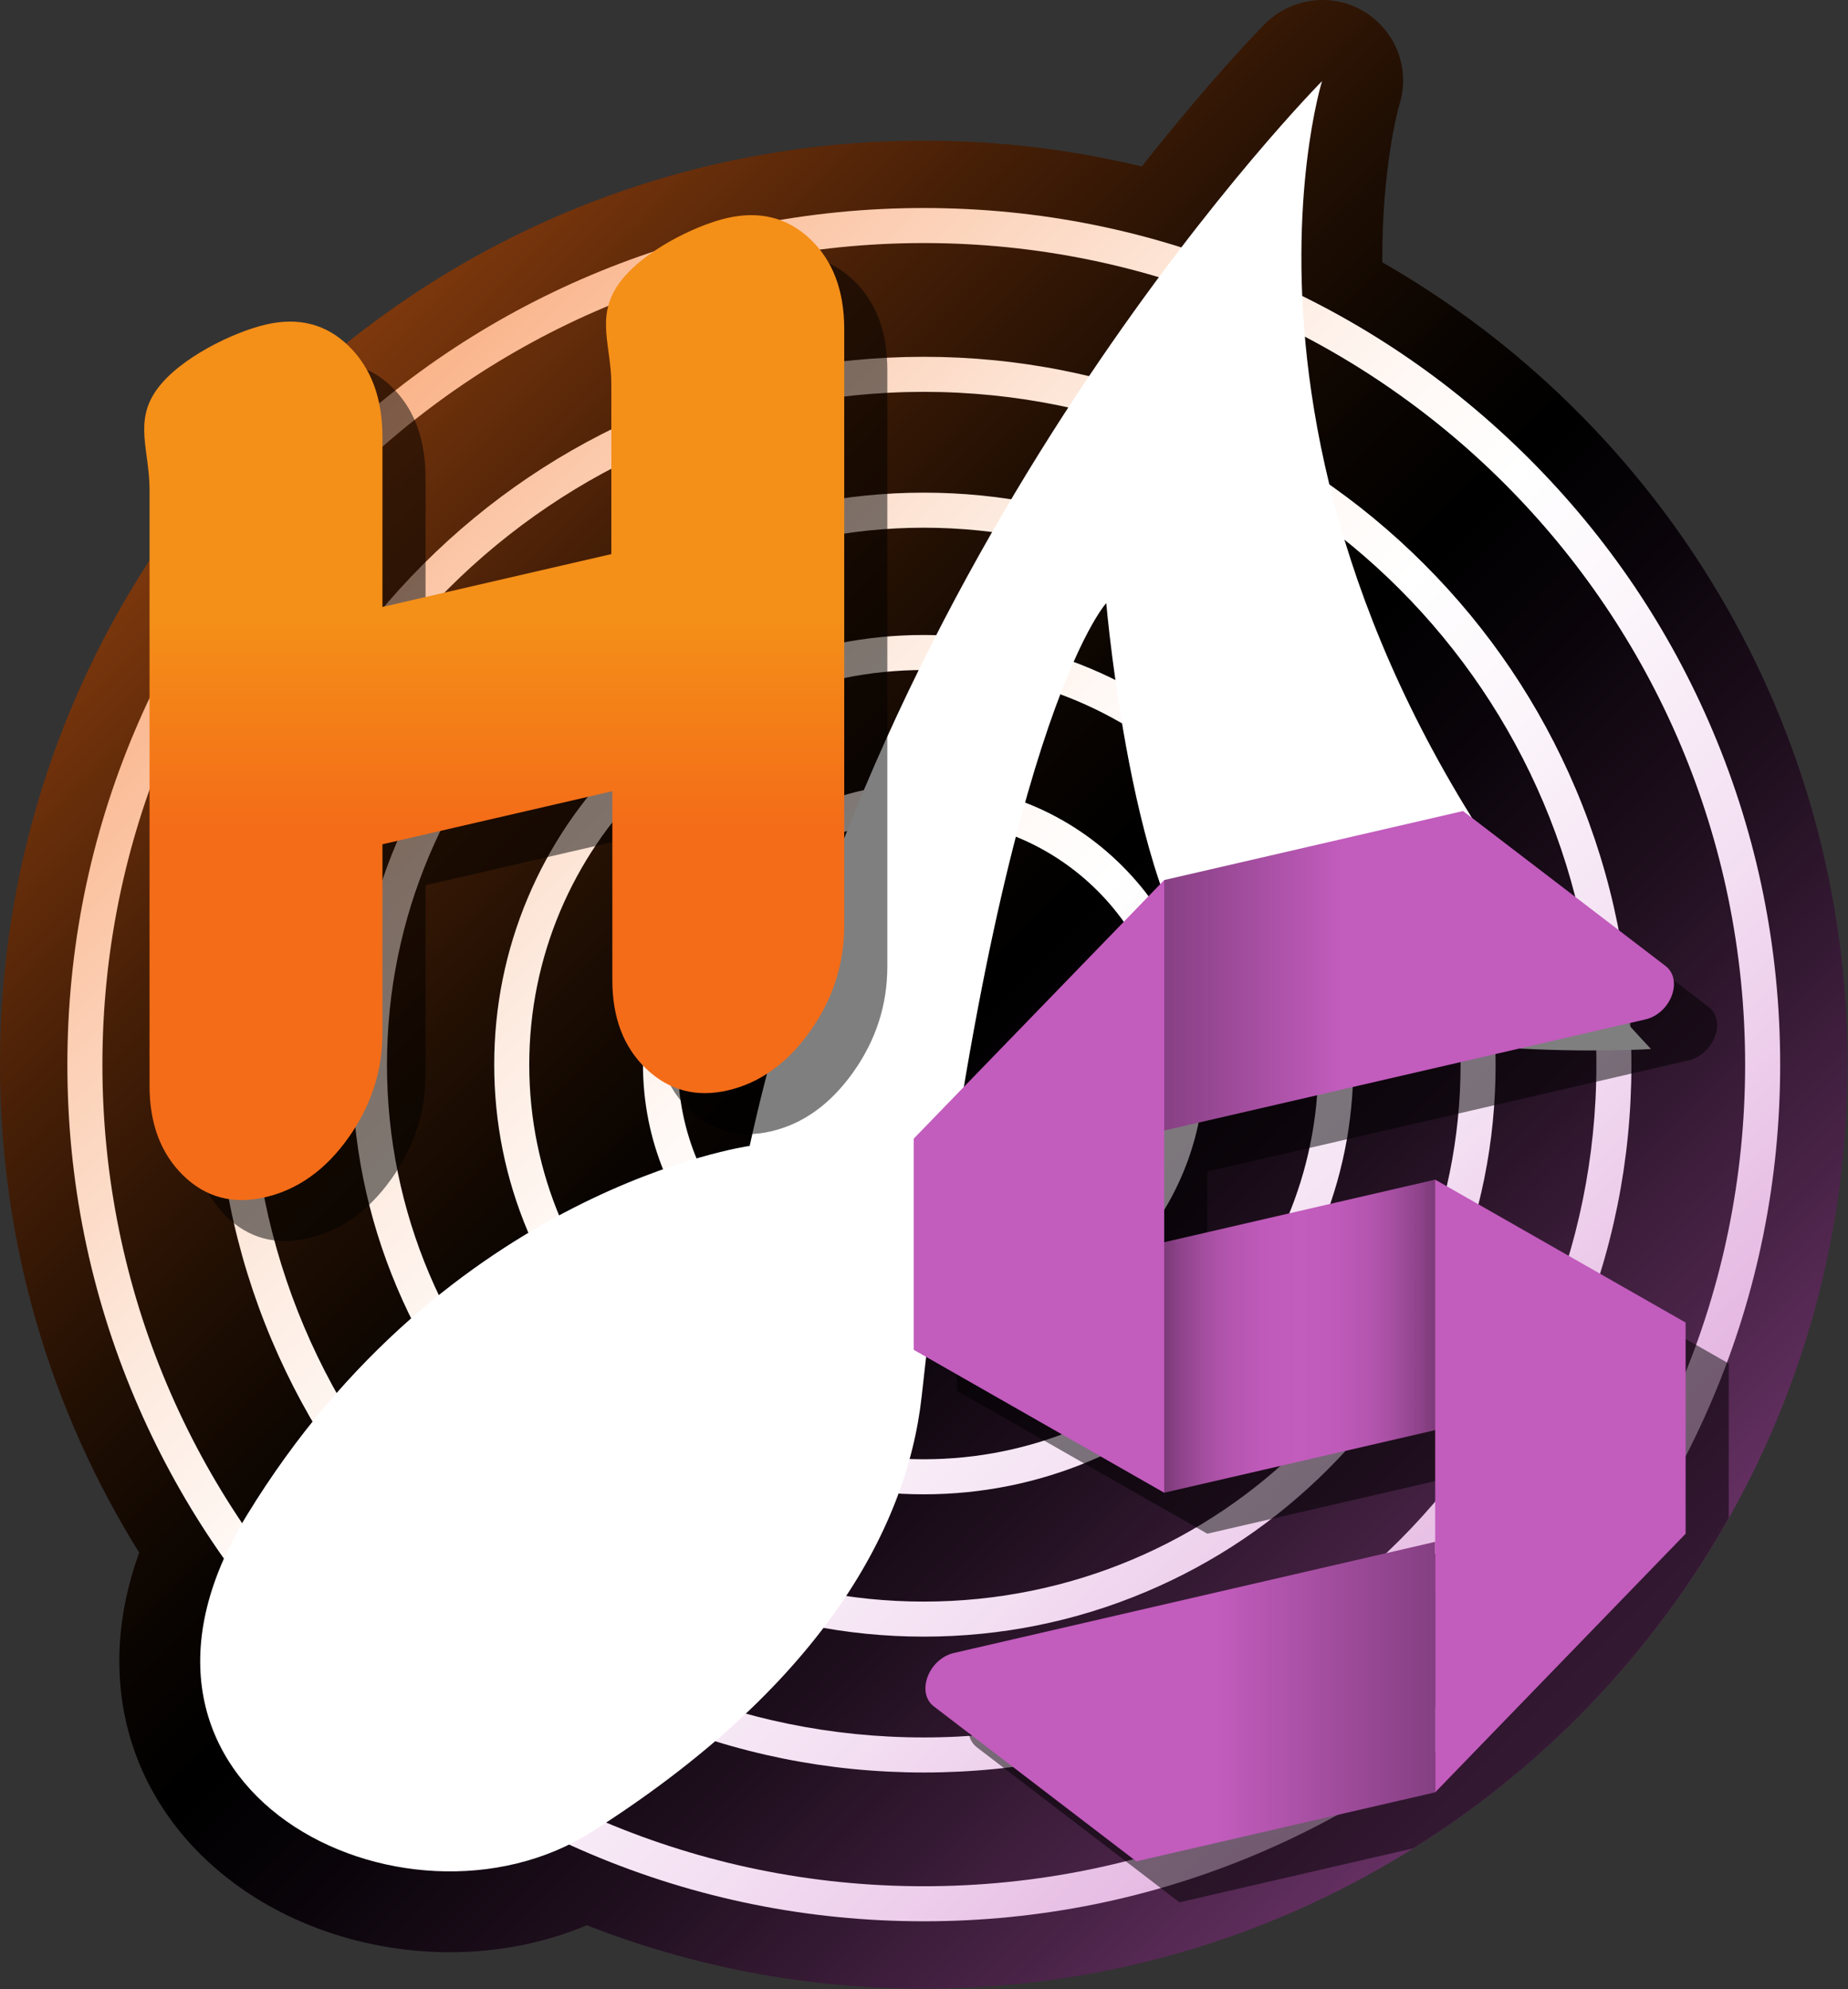 <?xml version="1.0" encoding="UTF-8" standalone="no"?>
<!-- Generator: Adobe Illustrator 27.7.0, SVG Export Plug-In . SVG Version: 6.00 Build 0)  -->

<svg
   xmlns:dc="http://purl.org/dc/elements/1.1/"
   xmlns:cc="http://creativecommons.org/ns#"
   xmlns:rdf="http://www.w3.org/1999/02/22-rdf-syntax-ns#"
   xmlns:svg="http://www.w3.org/2000/svg"
   xmlns="http://www.w3.org/2000/svg"
   xmlns:xlink="http://www.w3.org/1999/xlink"
   xmlns:sodipodi="http://sodipodi.sourceforge.net/DTD/sodipodi-0.dtd"
   xmlns:inkscape="http://www.inkscape.org/namespaces/inkscape"
   version="1.1"
   id="Layer_1"
   x="0px"
   y="0px"
   viewBox="0 0 666.667 717.395"
   xml:space="preserve"
   sodipodi:docname="Heaven Studio (2024) (Favicon).svg"
   width="666.667"
   height="717.395"
   inkscape:version="0.92.4 (5da689c313, 2019-01-14)"><rect x="0" y="0" width="666.667" height="717.395" fill="#333333" stroke="none"/><defs
   id="defs1105" /><sodipodi:namedview
   pagecolor="#ffffff"
   bordercolor="#666666"
   borderopacity="1"
   objecttolerance="10"
   gridtolerance="10"
   guidetolerance="10"
   inkscape:pageopacity="0"
   inkscape:pageshadow="2"
   inkscape:window-width="1920"
   inkscape:window-height="1057"
   id="namedview1103"
   showgrid="false"
   fit-margin-top="0"
   fit-margin-left="0"
   fit-margin-right="0"
   fit-margin-bottom="0"
   inkscape:zoom="1.6504149"
   inkscape:cx="250"
   inkscape:cy="269.02323"
   inkscape:window-x="-8"
   inkscape:window-y="-8"
   inkscape:window-maximized="1"
   inkscape:current-layer="Layer_1" />
<style
   type="text/css"
   id="style962">
	.st0{fill:url(#SVGID_1_);}
	.st1{fill:url(#SVGID_00000144335532490285817670000017177459772321954456_);}
	.st2{fill:#FFFFFF;}
	.st3{opacity:0.5;}
	.st4{clip-path:url(#SVGID_00000001635015186061675520000015581957648057653911_);}
	.st5{fill:url(#SVGID_00000008124077495115785240000004775082314774504849_);}
	.st6{fill:url(#SVGID_00000060009522758130349580000014920485761718506887_);}
	.st7{fill:url(#SVGID_00000167383825060796205900000000406796271020868789_);}
	.st8{fill:#C25CBD;}
	.st9{fill:url(#H_00000042700846459345114850000012676351309542655361_);}
</style>
<g
   id="_x266A__00000141457073314822567620000010387162877015829889_"
   transform="matrix(1.333,0,0,1.333,0,9.6265109e-6)">
	<linearGradient
   id="SVGID_1_"
   gradientUnits="userSpaceOnUse"
   x1="-35.953"
   y1="4.296"
   x2="530.549"
   y2="570.797">
		<stop
   offset="0"
   style="stop-color:#F46C18"
   id="stop964" />
		<stop
   offset="0.071"
   style="stop-color:#C65813"
   id="stop966" />
		<stop
   offset="0.189"
   style="stop-color:#80390D"
   id="stop968" />
		<stop
   offset="0.294"
   style="stop-color:#492007"
   id="stop970" />
		<stop
   offset="0.385"
   style="stop-color:#210F03"
   id="stop972" />
		<stop
   offset="0.456"
   style="stop-color:#090401"
   id="stop974" />
		<stop
   offset="0.5"
   style="stop-color:#000000"
   id="stop976" />
		<stop
   offset="0.552"
   style="stop-color:#090409"
   id="stop978" />
		<stop
   offset="0.637"
   style="stop-color:#211020"
   id="stop980" />
		<stop
   offset="0.743"
   style="stop-color:#492347"
   id="stop982" />
		<stop
   offset="0.868"
   style="stop-color:#803D7D"
   id="stop984" />
		<stop
   offset="1"
   style="stop-color:#C25CBD"
   id="stop986" />
	</linearGradient>
	<path
   class="st0"
   d="m 374.096,70.974 c -0.135,-25.557 4.284,-41.499 4.596,-42.586 3.076,-9.617 -0.866,-19.981 -9.495,-25.237 -8.646,-5.266 -19.812,-3.797 -26.945,3.389 -0.833,0.84 -14.223,14.416 -33.257,38.51 -18.917,-4.576 -38.672,-7.004 -58.995,-7.004 -138.071,0 -250,111.929 -250,250 0,48.467 13.793,93.713 37.667,132.027 -4.402,12.199 -6.11,24.238 -5.08,35.981 1.529,17.426 9.127,33.31 21.975,45.935 14.243,13.998 33.985,23.068 55.588,25.539 3.89,0.445 7.77,0.665 11.622,0.665 12.963,-1.8e-4 25.59,-2.494 37.051,-7.299 28.25,11.07 59.003,17.151 91.178,17.151 138.071,0 250,-111.929 250,-250 C 500,195.139 449.319,114.07 374.096,70.974 Z"
   id="path989"
   style="fill:url(#SVGID_1_)"
   inkscape:connector-curvature="0" />
	
		<linearGradient
   id="SVGID_00000003824368684700662750000008182681083399166362_"
   gradientUnits="userSpaceOnUse"
   x1="-20.763"
   y1="17.283"
   x2="521.392"
   y2="559.439">
		<stop
   offset="0"
   style="stop-color:#F46C18"
   id="stop991" />
		<stop
   offset="0.054"
   style="stop-color:#F68139"
   id="stop993" />
		<stop
   offset="0.176"
   style="stop-color:#F9AD7F"
   id="stop995" />
		<stop
   offset="0.286"
   style="stop-color:#FCD0B6"
   id="stop997" />
		<stop
   offset="0.38"
   style="stop-color:#FDEADE"
   id="stop999" />
		<stop
   offset="0.454"
   style="stop-color:#FFF9F6"
   id="stop1001" />
		<stop
   offset="0.5"
   style="stop-color:#FFFFFF"
   id="stop1003" />
		<stop
   offset="0.559"
   style="stop-color:#FCF6FB"
   id="stop1005" />
		<stop
   offset="0.655"
   style="stop-color:#F3DEF2"
   id="stop1007" />
		<stop
   offset="0.777"
   style="stop-color:#E4B6E1"
   id="stop1009" />
		<stop
   offset="0.917"
   style="stop-color:#CF80CB"
   id="stop1011" />
		<stop
   offset="1"
   style="stop-color:#C25CBD"
   id="stop1013" />
	</linearGradient>
	<path
   style="fill:url(#SVGID_00000003824368684700662750000008182681083399166362_)"
   d="M 463.55,197.829 C 451.877,170.229 435.167,145.444 413.884,124.162 392.603,102.88 367.817,86.17 340.218,74.496 311.638,62.408 281.284,56.279 250,56.279 c -31.284,0 -61.638,6.129 -90.217,18.217 -27.6,11.674 -52.385,28.384 -73.667,49.666 -21.282,21.282 -37.992,46.067 -49.666,73.667 -12.088,28.58 -18.217,58.933 -18.217,90.217 0,31.284 6.129,61.638 18.217,90.217 11.674,27.6 28.384,52.385 49.666,73.667 21.282,21.282 46.067,37.992 73.667,49.666 28.58,12.088 58.933,18.217 90.217,18.217 31.284,0 61.638,-6.129 90.218,-18.217 27.6,-11.674 52.385,-28.384 73.667,-49.666 21.282,-21.282 37.992,-46.067 49.666,-73.667 12.088,-28.58 18.217,-58.933 18.217,-90.217 0,-31.284 -6.129,-61.638 -18.217,-90.217 z M 250,510.334 c -122.766,0 -222.287,-99.521 -222.287,-222.287 0,-122.766 99.521,-222.287 222.287,-222.287 122.766,0 222.287,99.521 222.287,222.287 0,122.766 -99.521,222.287 -222.287,222.287 z M 426.457,213.499 c -9.646,-22.806 -23.453,-43.286 -41.038,-60.871 C 367.834,135.043 347.354,121.235 324.548,111.589 300.931,101.6 275.85,96.535 250,96.535 c -25.85,0 -50.931,5.065 -74.548,15.054 -22.806,9.646 -43.286,23.453 -60.871,41.038 -17.585,17.585 -31.392,38.065 -41.039,60.871 -9.989,23.617 -15.054,48.698 -15.054,74.548 0,25.85 5.065,50.931 15.054,74.548 9.646,22.806 23.453,43.286 41.039,60.871 17.585,17.585 38.065,31.392 60.871,41.039 23.617,9.989 48.698,15.054 74.548,15.054 25.85,0 50.931,-5.065 74.548,-15.054 22.806,-9.646 43.286,-23.453 60.871,-41.039 17.585,-17.585 31.392,-38.065 41.038,-60.871 9.989,-23.617 15.054,-48.698 15.054,-74.548 0,-25.85 -5.065,-50.931 -15.054,-74.548 z M 250,470.077 c -100.533,0 -182.03,-81.498 -182.03,-182.03 0,-100.533 81.498,-182.03 182.03,-182.03 100.533,0 182.03,81.498 182.03,182.03 0,100.533 -81.498,182.03 -182.03,182.03 z M 392.59,227.806 C 384.795,209.377 373.638,192.828 359.428,178.618 345.219,164.409 328.67,153.252 310.241,145.457 291.155,137.385 270.888,133.292 250,133.292 c -20.888,0 -41.155,4.093 -60.24,12.165 -18.429,7.795 -34.978,18.952 -49.188,33.161 -14.209,14.209 -25.366,30.758 -33.161,49.188 -8.072,19.085 -12.165,39.353 -12.165,60.24 0,20.888 4.093,41.155 12.165,60.24 7.795,18.429 18.952,34.978 33.161,49.188 14.209,14.209 30.759,25.366 49.188,33.161 19.085,8.072 39.353,12.165 60.24,12.165 20.888,0 41.155,-4.093 60.241,-12.165 18.429,-7.795 34.978,-18.952 49.188,-33.161 14.209,-14.209 25.366,-30.759 33.162,-49.188 8.072,-19.085 12.165,-39.353 12.165,-60.24 0,-20.888 -4.093,-41.156 -12.165,-60.24 z M 250,433.321 c -80.233,0 -145.274,-65.041 -145.274,-145.274 0,-80.233 65.041,-145.274 145.274,-145.274 80.233,0 145.274,65.041 145.274,145.274 0,80.233 -65.041,145.274 -145.274,145.274 z M 357.109,242.795 c -5.856,-13.844 -14.236,-26.275 -24.909,-36.948 -10.673,-10.673 -23.104,-19.054 -36.948,-24.909 -14.338,-6.064 -29.563,-9.139 -45.252,-9.139 -15.689,0 -30.914,3.075 -45.252,9.139 -13.844,5.855 -26.275,14.236 -36.948,24.909 -10.673,10.673 -19.054,23.104 -24.909,36.948 -6.064,14.338 -9.139,29.563 -9.139,45.252 0,15.689 3.075,30.914 9.139,45.252 5.855,13.844 14.236,26.275 24.909,36.948 10.673,10.673 23.104,19.054 36.948,24.909 14.338,6.064 29.563,9.139 45.252,9.139 15.689,0 30.914,-3.075 45.252,-9.139 13.844,-5.855 26.275,-14.236 36.948,-24.909 10.673,-10.673 19.053,-23.104 24.909,-36.948 6.064,-14.338 9.139,-29.563 9.139,-45.252 0,-15.689 -3.075,-30.914 -9.139,-45.252 z M 250,394.814 c -58.966,0 -106.768,-47.802 -106.768,-106.768 0,-58.966 47.802,-106.768 106.768,-106.768 58.966,0 106.768,47.802 106.768,106.768 0,58.966 -47.802,106.768 -106.768,106.768 z M 303.734,234.312 C 289.381,219.959 270.298,212.055 250,212.055 c -20.298,0 -39.381,7.905 -53.734,22.258 -14.353,14.353 -22.258,33.436 -22.258,53.734 0,20.298 7.905,39.381 22.258,53.734 14.353,14.353 33.436,22.258 53.734,22.258 20.298,0 39.381,-7.905 53.734,-22.258 14.353,-14.353 22.258,-33.436 22.258,-53.734 0,-20.298 -7.905,-39.381 -22.258,-53.734 z M 250,354.558 c -36.733,0 -66.511,-29.778 -66.511,-66.511 0,-36.733 29.778,-66.511 66.511,-66.511 36.733,0 66.511,29.778 66.511,66.511 0,36.733 -29.778,66.511 -66.511,66.511 z"
   id="path1016"
   inkscape:connector-curvature="0" />
	<path
   id="_x266A_"
   class="st2"
   d="m 357.78,21.953 c 0,0 -117.714,118.594 -154.894,288.075 0,0 -82.084,11.521 -136.106,99.974 -45.475,74.457 42.973,117.61 93.323,85.644 60.843,-38.628 85.267,-80.893 89.338,-117.907 20.032,-182.133 49.942,-214.57 49.942,-214.57 0,0 8.088,93.397 33.158,104.44 46.824,20.625 114.258,16.208 114.258,16.208 C 318.8,147.39 357.78,21.953 357.78,21.953 Z"
   inkscape:connector-curvature="0"
   style="fill:#ffffff" />
</g>
<g
   id="Heaven_Studio"
   transform="matrix(1.333,0,0,1.333,0,9.6265109e-6)">
	<g
   id="Drop_Shadow"
   class="st3"
   style="opacity:0.5">
		<defs
   id="defs1021">
			<circle
   id="SVGID_00000098906547014329342000000008004520948481871501_"
   class="st3"
   cx="250"
   cy="288.047"
   r="250"
   style="opacity:0.5" />
		</defs>
		<clipPath
   id="SVGID_00000096046669792915549920000011992120996848644281_">
			<use
   xlink:href="#SVGID_00000098906547014329342000000008004520948481871501_"
   style="overflow:visible"
   id="use1023"
   x="0"
   y="0"
   width="100%"
   height="100%" />
		</clipPath>
		<path
   d="m 467.848,368.91 v 57.141 l -67.774,69.956 v 0.002 l -80.885,18.674 -54.785,-41.914 c -4.886,-3.738 -1.44,-12.877 5.456,-14.469 l 130.214,-30.062 v -30.22 l -73.34,16.932 -67.774,-38.663 v -57.141 l 67.774,-69.956 80.885,-18.674 54.785,41.914 c 4.886,3.738 1.44,12.877 -5.456,14.469 l -130.214,30.062 v 30.216 l 73.34,-16.932 7e-4,0.002 z M 230.906,75.75 c -6.159,-5.817 -13.675,-7.704 -22.55,-5.655 -8.513,1.965 -23.2,9.084 -29.359,17.96 -6.157,8.875 -1.885,16.727 -1.885,26.949 l -8e-5,45.998 -61.944,14.301 5e-5,-45.998 c 0,-10.436 -3.032,-18.626 -9.101,-24.573 -6.067,-5.947 -13.539,-7.896 -22.413,-5.847 -8.694,2.007 -23.473,9.041 -29.63,17.702 -6.159,8.663 -1.885,16.514 -1.885,26.949 l -1.9e-4,161.316 c 0,10.222 3.032,18.306 9.101,24.252 6.067,5.947 13.447,7.917 22.143,5.909 8.874,-2.049 16.391,-7.406 22.548,-16.067 6.159,-8.663 9.237,-18.106 9.237,-28.328 l 5e-5,-51.11 62.216,-14.364 -6e-5,51.11 c -2e-5,10.222 3.078,18.243 9.237,24.063 6.157,5.818 13.493,7.746 22.006,5.78 8.694,-2.007 16.118,-7.343 22.277,-16.004 6.159,-8.663 9.237,-18.212 9.237,-28.646 l 2e-4,-161.316 c 0,-10.434 -3.078,-18.561 -9.237,-24.381 z"
   clip-path="url(#SVGID_00000096046669792915549920000011992120996848644281_)"
   id="path1026"
   inkscape:connector-curvature="0" />
	</g>
	<g
   id="S_00000165233124782031301950000010668114092898216334_">
		<g
   id="g1066">
			
				<linearGradient
   id="SVGID_00000069366690126428862850000007256794335193041087_"
   gradientUnits="userSpaceOnUse"
   x1="295.736"
   y1="392.075"
   x2="407.734"
   y2="392.075"
   gradientTransform="matrix(1,-0.231,0,1,0,50.641)">
				<stop
   offset="0"
   style="stop-color:#000000"
   id="stop1029" />
				<stop
   offset="0.031"
   style="stop-color:#1C0D1B"
   id="stop1031" />
				<stop
   offset="0.087"
   style="stop-color:#472246"
   id="stop1033" />
				<stop
   offset="0.145"
   style="stop-color:#6D346A"
   id="stop1035" />
				<stop
   offset="0.206"
   style="stop-color:#8C4288"
   id="stop1037" />
				<stop
   offset="0.269"
   style="stop-color:#A44EA0"
   id="stop1039" />
				<stop
   offset="0.336"
   style="stop-color:#B556B0"
   id="stop1041" />
				<stop
   offset="0.409"
   style="stop-color:#BF5ABA"
   id="stop1043" />
				<stop
   offset="0.5"
   style="stop-color:#C25CBD"
   id="stop1045" />
				<stop
   offset="0.591"
   style="stop-color:#BF5ABA"
   id="stop1047" />
				<stop
   offset="0.664"
   style="stop-color:#B556B0"
   id="stop1049" />
				<stop
   offset="0.731"
   style="stop-color:#A44EA0"
   id="stop1051" />
				<stop
   offset="0.794"
   style="stop-color:#8C4288"
   id="stop1053" />
				<stop
   offset="0.855"
   style="stop-color:#6D346A"
   id="stop1055" />
				<stop
   offset="0.913"
   style="stop-color:#472246"
   id="stop1057" />
				<stop
   offset="0.969"
   style="stop-color:#1C0D1B"
   id="stop1059" />
				<stop
   offset="1"
   style="stop-color:#000000"
   id="stop1061" />
			</linearGradient>
			<polygon
   style="fill:url(#SVGID_00000069366690126428862850000007256794335193041087_)"
   points="388.405,319.16 407.734,382.469 315.065,403.864 295.736,340.554 "
   id="polygon1064" />
		</g>
		<g
   id="g1075">
			
				<linearGradient
   id="SVGID_00000098184482191397568150000010394356383667343295_"
   gradientUnits="userSpaceOnUse"
   x1="205.632"
   y1="294.087"
   x2="362.922"
   y2="294.087"
   gradientTransform="matrix(1,-0.231,0,1,0,50.641)">
				<stop
   offset="0"
   style="stop-color:#000000"
   id="stop1068" />
				<stop
   offset="1"
   style="stop-color:#C25CBD"
   id="stop1070" />
			</linearGradient>
			<path
   style="fill:url(#SVGID_00000098184482191397568150000010394356383667343295_)"
   d="m 445.279,275.813 -149.543,34.525 19.329,-72.234 80.885,-18.674 54.785,41.914 c 4.886,3.738 1.44,12.877 -5.456,14.469 z"
   id="path1073"
   inkscape:connector-curvature="0" />
		</g>
		<g
   id="g1084">
			
				<linearGradient
   id="SVGID_00000009591322959603888820000009283698365629830786_"
   gradientUnits="userSpaceOnUse"
   x1="-520.575"
   y1="4513.7"
   x2="-382.614"
   y2="4513.7"
   gradientTransform="matrix(-1,0.231,0,-1,-53.139,5066.676)">
				<stop
   offset="0"
   style="stop-color:#321933"
   id="stop1077" />
				<stop
   offset="1"
   style="stop-color:#C25CBD"
   id="stop1079" />
			</linearGradient>
			<path
   style="fill:url(#SVGID_00000009591322959603888820000009283698365629830786_)"
   d="m 258.191,447.214 130.214,-30.062 v 67.772 l -80.885,18.674 -54.785,-41.914 c -4.886,-3.738 -1.44,-12.877 5.456,-14.469 z"
   id="path1082"
   inkscape:connector-curvature="0" />
		</g>
		<g
   id="g1088">
			<polygon
   class="st8"
   points="315.065,238.103 315.065,403.864 247.291,365.201 247.291,308.06 "
   id="polygon1086"
   style="fill:#c25cbd" />
		</g>
		<g
   id="g1092">
			<polygon
   class="st8"
   points="388.405,484.922 388.405,319.162 456.179,357.824 456.179,414.965 "
   id="polygon1090"
   style="fill:#c25cbd" />
		</g>
	</g>
	
		<linearGradient
   id="H_00000017476285406770683180000000476067760160279179_"
   gradientUnits="userSpaceOnUse"
   x1="133.751"
   y1="167.663"
   x2="133.751"
   y2="223.604">
		<stop
   offset="0"
   style="stop-color:#F48F18"
   id="stop1095" />
		<stop
   offset="1"
   style="stop-color:#F46C18"
   id="stop1097" />
	</linearGradient>
	
		<path
   id="H_00000031172495874216115770000000231552331651889582_"
   style="fill:url(#H_00000017476285406770683180000000476067760160279179_)"
   d="m 94.263,307.86 c -6.157,8.661 -13.674,14.018 -22.548,16.067 -8.696,2.008 -16.076,0.038 -22.143,-5.909 -6.069,-5.947 -9.101,-14.03 -9.101,-24.252 l 1.9e-4,-161.316 c 10e-6,-10.434 -4.274,-18.285 1.885,-26.949 6.157,-8.661 20.936,-15.694 29.63,-17.702 8.874,-2.049 16.347,-0.1 22.413,5.847 6.069,5.947 9.101,14.136 9.101,24.573 l -5e-5,45.998 61.944,-14.301 5e-5,-45.998 c 2e-5,-10.222 -4.272,-18.073 1.885,-26.949 6.159,-8.876 20.846,-15.994 29.359,-17.96 8.874,-2.049 16.391,-0.162 22.55,5.655 6.159,5.82 9.237,13.947 9.237,24.381 l -1.8e-4,161.316 c -2e-5,10.434 -3.079,19.983 -9.237,28.646 -6.159,8.661 -13.583,13.997 -22.277,16.004 -8.513,1.965 -15.849,0.037 -22.006,-5.78 -6.159,-5.82 -9.237,-13.84 -9.237,-24.062 l 6e-5,-51.11 -62.216,14.364 -6e-5,51.11 c 2e-5,10.222 -3.078,19.664 -9.237,28.328 z"
   inkscape:connector-curvature="0" />
</g>
</svg>